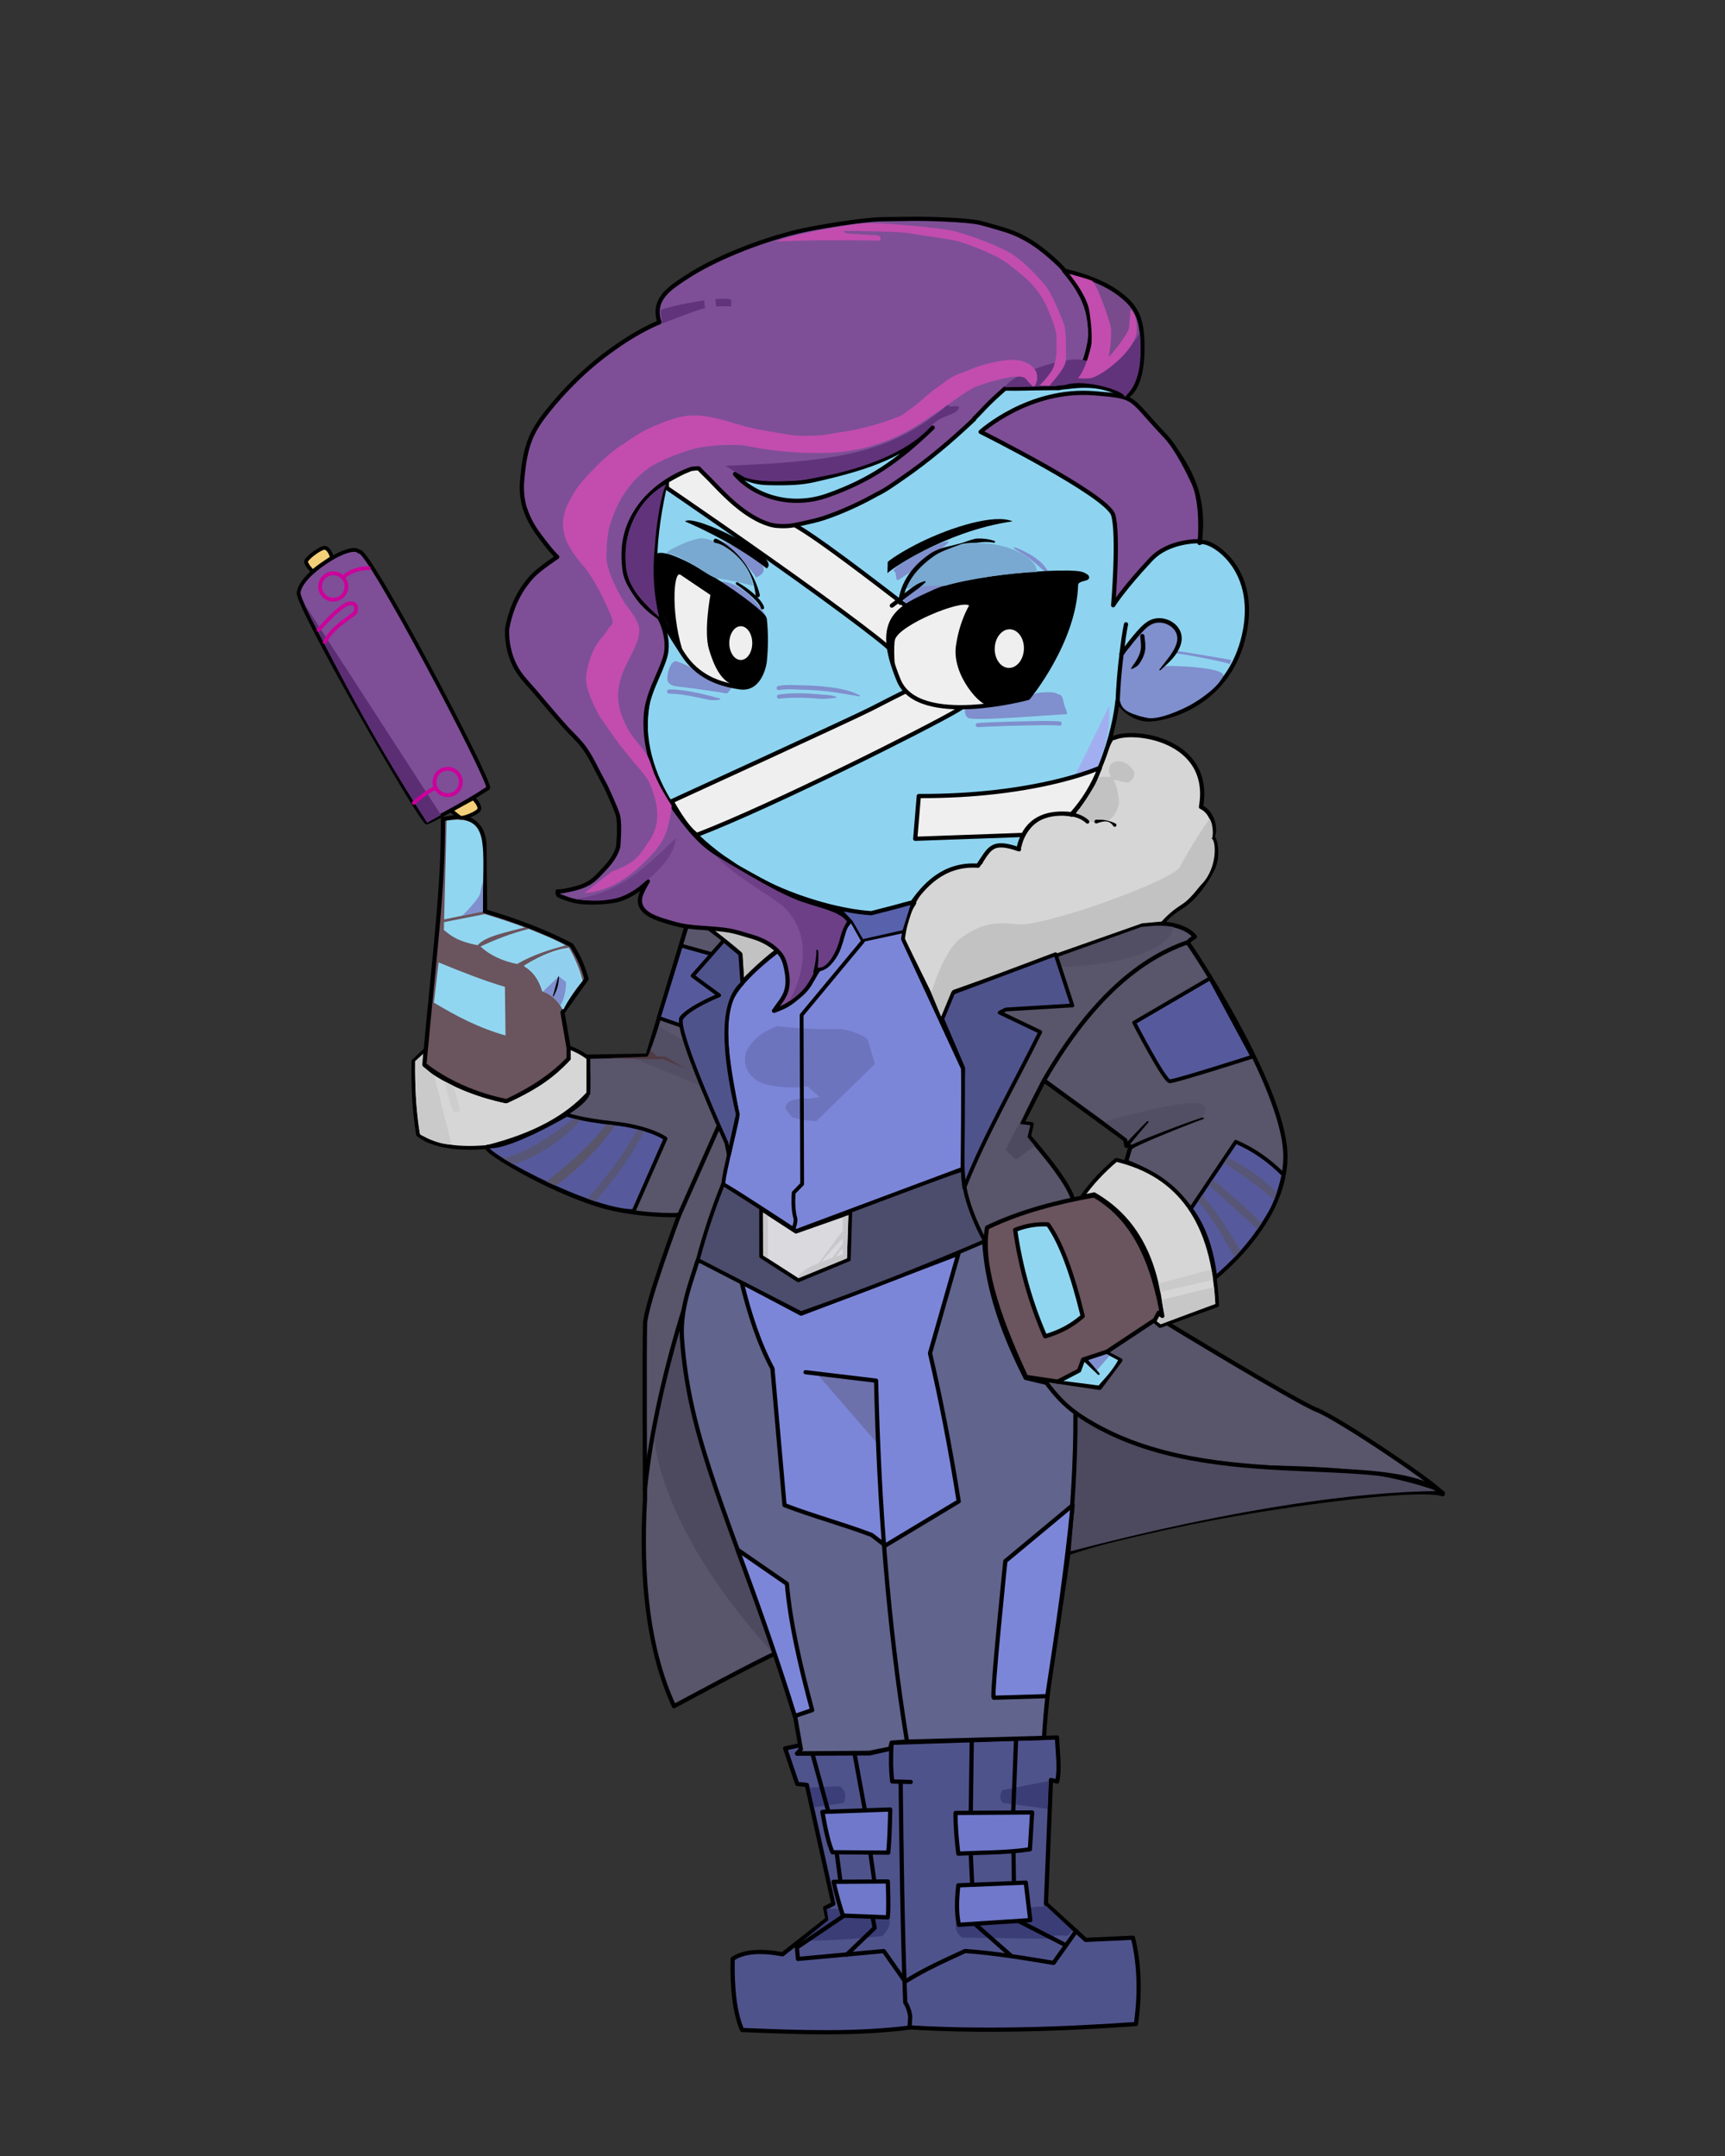 <?xml version="1.0" encoding="UTF-8" standalone="no"?>
<!DOCTYPE svg PUBLIC "-//W3C//DTD SVG 1.1//EN" "http://www.w3.org/Graphics/SVG/1.1/DTD/svg11.dtd">
<svg width="100%" height="100%" viewBox="0 0 1024 1280" version="1.1" xmlns="http://www.w3.org/2000/svg" xmlns:xlink="http://www.w3.org/1999/xlink" xml:space="preserve" xmlns:serif="http://www.serif.com/" style="fill-rule:evenodd;clip-rule:evenodd;stroke-linecap:round;stroke-linejoin:round;stroke-miterlimit:1.5;">
    <rect x="0" y="0" width="1024" height="1280" fill="#333333" stroke="none"/>
    <g transform="matrix(1,0,0,1,-0.176,-0.227)">
        <g>
            <g>
                <g>
                    <g transform="matrix(1,0,0,1,0.176,0.227)">
                        <path d="M408.087,548.093L384.427,626.705L348.59,627.358C348.59,627.358 349.984,647.571 348.501,650.265C341.773,662.491 291.011,683.982 288.777,680.837C291.078,685.383 322.823,704.757 353.963,714.948C374.857,721.786 402.931,721.87 403.253,721.079C403.253,721.079 383.342,774.323 382.923,785.907C382.43,799.502 382.889,889.734 382.889,889.734C380.192,937.882 384.884,979.837 400.111,1012.96C400.111,1012.96 454.175,983.782 461.093,981.361C474.133,976.799 575.122,942.953 632.544,922.604C692.771,901.262 839.204,880.751 856.363,887.129C857.478,884.392 795.214,842.358 781.746,837.086C769.78,832.402 693.835,786.203 693.835,786.203C693.835,786.203 640.528,722.263 636.397,710.488C632.267,698.713 610.781,674.625 610.781,674.625L612.379,667.411L606.782,666.83L619.729,641.418L667.98,676.612L668.606,680.22L671.197,680.412L668.459,689.687C700.641,702.039 718.035,725.396 720.943,758.497C720.943,758.497 767.889,722.855 762.616,679.922C757.437,637.757 706.706,561.319 705.442,560.22C704.179,559.121 709.311,556.18 709.311,556.18C709.311,556.18 705.101,549.468 690.196,548.362C675.29,547.257 408.087,548.093 408.087,548.093Z" style="fill:rgb(89,85,106);stroke:black;stroke-width:2.5px;"/>
                    </g>
                    <g transform="matrix(1,0,0,1,0.176,0.227)">
                        <path d="M638.593,838.971L634.138,921.77C741.442,893.782 813.013,885.932 856.807,885.788C771.391,854.844 719.176,890.81 638.593,838.971Z" style="fill:rgb(77,73,94);"/>
                        <path d="M638.326,838.956L633.727,921.748C633.72,921.879 633.776,922.006 633.878,922.089C633.98,922.173 634.115,922.202 634.242,922.169C686.686,908.564 730.593,899.77 766.887,894.298C783.374,891.812 798.29,890.012 811.723,888.764C829.199,887.14 844.163,886.447 856.809,886.403C857.108,886.402 857.362,886.187 857.413,885.893C857.465,885.599 857.297,885.311 857.017,885.209C828.149,874.789 803.072,871.973 779.412,870.853C752.522,869.581 727.472,870.498 700.755,864.82C681.401,860.706 661.17,853.135 638.727,838.762L638.326,838.956ZM638.837,839.423L634.579,921.229C686.79,907.554 730.524,898.654 766.709,893.126C783.217,890.604 798.155,888.783 811.608,887.527C827.542,886.038 841.395,885.343 853.312,885.199C825.968,875.71 802.013,873.04 779.361,871.903C752.429,870.551 727.333,871.368 700.593,865.578C681.297,861.4 661.146,853.78 638.837,839.423Z"/>
                    </g>
                    <g transform="matrix(1,0,0,1,0.176,0.227)">
                        <path d="M620.012,640.968C645.562,596.821 673.963,570.04 705.019,559.435" style="fill:none;stroke:black;stroke-width:2.5px;"/>
                    </g>
                    <g transform="matrix(1,0,0,1,0.176,0.227)">
                        <path d="M655.687,666.007C654.678,665.931 698.757,653.682 710.082,654.884C720.716,656.013 712.669,663.794 712.669,663.794L686.837,673.287L671.682,679.603L669.798,679.036L669.14,676.274L655.687,666.007Z" style="fill:rgb(82,78,99);"/>
                    </g>
                    <g transform="matrix(1,0,0,1,0.176,0.227)">
                        <path d="M627.107,568.145L629.25,573.846C630.701,574.61 691.344,572.42 696.728,550.521C696.889,549.869 683.854,549.088 678.12,550.244C670.384,551.803 627.107,568.145 627.107,568.145Z" style="fill:rgb(82,78,99);stroke:black;stroke-opacity:0;stroke-width:2.25px;"/>
                    </g>
                    <g>
                        <g transform="matrix(1,0,0,1,0.176,0.227)">
                            <path d="M670.255,680.208C670.642,679.566 671.922,677.958 673.487,676.061C676.796,672.049 681.332,666.803 681.658,666.427C681.851,666.218 681.838,665.891 681.629,665.698C681.42,665.504 681.093,665.517 680.9,665.726C680.549,666.08 675.656,671.023 672.074,674.813C670.282,676.71 668.823,678.331 668.368,678.983C668.03,679.504 668.178,680.201 668.699,680.539C669.22,680.877 669.917,680.729 670.255,680.208Z"/>
                        </g>
                        <g transform="matrix(1,0,0,1,0.176,0.227)">
                            <path d="M714.05,664.481C713.992,664.496 713.9,664.521 713.816,664.547C713.164,664.749 711.803,665.243 709.953,665.943C699.793,669.785 674.899,679.819 672.237,682.056C671.756,682.449 671.047,682.378 670.654,681.898C670.261,681.417 670.332,680.708 670.812,680.315C672.972,678.595 688.971,672.351 700.891,667.973C706.099,666.06 710.517,664.498 712.622,663.821C713.243,663.622 713.671,663.497 713.872,663.457C714.684,663.295 714.663,664.06 714.528,664.256C714.418,664.418 714.232,664.498 714.05,664.481ZM713.6,663.84L713.6,663.842L713.6,663.84ZM713.613,663.796L713.61,663.805L713.613,663.796Z"/>
                        </g>
                    </g>
                    <g transform="matrix(1,0,0,1,0.176,0.227)">
                        <path d="M638.651,838.921C711.72,889.809 820.664,859.474 856.567,886.525" style="fill:none;stroke:black;stroke-width:2.5px;"/>
                    </g>
                    <g transform="matrix(1,0,0,1,0.176,0.227)">
                        <path d="M611.557,654.782L596.824,682.624L603.143,688.448L614.33,680.414L609.97,675.079L611.604,668.078L605.503,667.289L611.557,654.782Z" style="fill:rgb(77,73,94);"/>
                    </g>
                    <g transform="matrix(1,0,0,1,0.176,0.227)">
                        <path d="M388.631,855.96C388.631,855.96 392.341,909.186 459.273,981.862C452.732,954.863 397.928,835.532 405.37,776.376C397.486,804.933 391.128,832.146 388.631,855.96Z" style="fill:rgb(77,73,94);"/>
                    </g>
                    <g transform="matrix(1,0,0,1,0.176,0.227)">
                        <path d="M382.861,884.383C386.271,849.64 395.746,809.865 406.534,775.525" style="fill:none;stroke:black;stroke-width:2.5px;"/>
                    </g>
                </g>
                <g transform="matrix(1,0,0,1,0.176,0.227)">
                    <g>
                        <path d="M377.017,628.737L415.281,644.266C411.707,635.643 408.378,626.815 405.507,617.606L391.171,609.372L384.646,627.572L377.017,628.737Z" style="fill:rgb(82,78,99);"/>
                        <path d="M361.117,628.261L390.123,628.941L393.49,628.699L406.317,634.222L394.967,627.343L389.746,627.032L386.435,623.85L384.277,627.316L361.117,628.261Z" style="fill:rgb(80,59,67);"/>
                        <g transform="matrix(0.984,0,0,0.992,6.369,6.025)">
                            <path d="M402.752,722.299L427.03,668.044" style="fill:none;stroke:black;stroke-width:2.53px;"/>
                        </g>
                    </g>
                </g>
                <g transform="matrix(1,0,0,1,0.176,0.227)">
                    <path d="M349.268,628.156C346.098,625.628 342.167,623.508 337.543,621.76L337.284,628.674C328.026,639.482 315.141,647.471 300.177,653.844C282.752,650.007 266.425,643.793 252.154,633.128L252.169,623.625L245.419,629.987C245.217,644.29 245.71,658.717 248.134,673.493C255.167,679.567 269.486,682.701 288.937,681.005C317.628,673.833 336.723,662.801 349.252,649.13L349.268,628.156Z" style="fill:rgb(214,214,214);stroke:black;stroke-width:2.25px;"/>
                    <path d="M268.053,679.43L257.828,638.694L250.609,632.644L251.386,625.436L246.403,630.002C246.258,643.929 246.933,658.86 249.478,673.69C255.793,676.637 261.312,679.509 268.053,679.43Z" style="fill:rgb(202,202,202);"/>
                    <path d="M263.95,642.025C265.122,648.029 266.758,653.885 268.997,659.551C270.591,660.587 271.98,660.486 273.143,659.136L269.242,644.734L263.95,642.025Z" style="fill:rgb(205,205,205);"/>
                </g>
                <g transform="matrix(1,0,0,1,0.176,0.227)">
                    <path d="M642.295,710.524C647.903,702.564 654.674,695.258 662.608,688.606C699.918,697.438 720.529,725.423 722.526,774.904L688.636,787.243L684.119,783.354L687.232,780.096L689.772,781.927C686.611,747.729 674.328,723.286 649.528,709.028L642.295,710.524Z" style="fill:rgb(214,214,214);stroke:black;stroke-width:2.25px;"/>
                    <path d="M689.615,771.718L720.701,764.126L721.485,774.111L689.023,786.248L686.624,784.453L688.122,781.445C690.163,782.732 691.51,782.672 691.093,780.188L689.615,771.718Z" style="fill:rgb(199,199,199);stroke:black;stroke-opacity:0;stroke-width:2.25px;"/>
                    <path d="M687.732,762.093L688.746,767.076L720.084,759.738L719.154,753.624L687.732,762.093Z" style="fill:rgb(200,200,200);fill-opacity:0.83;stroke:black;stroke-opacity:0;stroke-width:2.25px;"/>
                </g>
                <g>
                    <g>
                        <g transform="matrix(1,0,0,1,0.176,0.227)">
                            <path d="M733.589,677.87C744.365,682.53 753.555,689.049 761.864,697.406C761.864,697.406 759.662,710.118 753.74,720.336C742.442,739.833 730.355,750.812 721.502,758.54C719.537,743.097 715.33,728.938 706.869,717.662L733.589,677.87Z" style="fill:rgb(86,90,156);stroke:black;stroke-width:2.25px;"/>
                        </g>
                        <g transform="matrix(1,0,0,1,0.176,0.227)">
                            <path d="M732.802,746.449L736.249,742.669C729.053,730.014 722.772,719.558 713.599,709.529L711.227,713.269C719.127,722.276 725.318,732.822 732.802,746.449Z" style="fill:rgb(88,86,118);"/>
                        </g>
                        <g transform="matrix(1,0,0,1,0.176,0.227)">
                            <path d="M746.398,729.811L748.967,725.996C739.315,716.802 730.016,708.316 719.934,700.207L717.58,703.736C727.049,712.111 736.245,720.458 746.398,729.811Z" style="fill:rgb(88,86,118);"/>
                        </g>
                        <g transform="matrix(1,0,0,1,0.176,0.227)">
                            <path d="M756.333,712.252L758.027,707.732C748.444,699.124 739.342,692.296 728.684,687.155L726.365,690.608C737.186,696.935 746.556,704.177 756.333,712.252Z" style="fill:rgb(88,86,118);stroke:black;stroke-opacity:0;stroke-width:2.25px;"/>
                        </g>
                    </g>
                    <g transform="matrix(1,0,0,1,0.176,0.227)">
                        <path d="M718.401,580.744L673.266,607.126C673.266,607.126 691.19,641.885 694.419,641.947C697.648,642.009 743.53,627.32 743.53,627.32L718.401,580.744Z" style="fill:rgb(86,90,156);stroke:black;stroke-width:2.25px;"/>
                    </g>
                    <g>
                        <g transform="matrix(1,0,0,1,0.176,0.227)">
                            <path d="M376.123,719.056L395.07,675.96C395.07,675.96 385.94,669.3 364.605,666.947C343.27,664.593 336.474,661.717 336.474,661.717C336.474,661.717 303.336,681.191 290.455,680.643C278.117,680.118 348.288,719.073 376.123,719.056Z" style="fill:rgb(86,90,156);stroke:black;stroke-width:2.25px;"/>
                        </g>
                        <g transform="matrix(1,0,0,1,0.176,0.227)">
                            <path d="M348.801,711.69L353.397,713.302C367.39,697.036 375.822,684.702 382.357,671.688L378.361,670.666C369.391,686.285 360.125,698.577 348.801,711.69Z" style="fill:rgb(88,86,118);stroke:black;stroke-opacity:0;stroke-width:2.25px;"/>
                        </g>
                        <g transform="matrix(1,0,0,1,0.176,0.227)">
                            <path d="M298.554,687.627L304.439,691.129C321.065,687.158 341.893,670.39 344.048,664.974C339.418,663.837 340.308,664.074 340.308,664.074C340.308,664.074 315.941,684.478 298.554,687.627Z" style="fill:rgb(88,86,118);stroke:black;stroke-opacity:0;stroke-width:2.25px;"/>
                        </g>
                        <g transform="matrix(1,0,0,1,0.176,0.227)">
                            <path d="M324.356,701.576L329.822,703.942C343.49,694.003 354.309,683.205 365.249,668.208L359.816,667.476C352.312,677.93 341.307,688.067 324.356,701.576Z" style="fill:rgb(89,85,106);stroke:black;stroke-opacity:0;stroke-width:2.25px;"/>
                        </g>
                    </g>
                    <g transform="matrix(1,0,0,1,0.176,0.227)">
                        <path d="M404.237,561.373L391.019,604.303L404.499,608.983L404.238,604.667C406.323,600.607 422.19,592.656 427.295,590.927L411.33,579.258L422.813,566.544L404.237,561.373Z" style="fill:rgb(86,90,156);stroke:black;stroke-width:2.25px;"/>
                    </g>
                </g>
                <g>
                    <g transform="matrix(1,0,0,1,0.176,0.227)">
                        <path d="M417.822,549.382C417.976,548.565 439.536,565.818 439.656,566.54C439.74,567.05 440.659,583.371 440.659,583.371C439.898,582.807 459.625,564.366 462.617,563.865C450.988,550.809 417.822,549.382 417.822,549.382Z" style="fill:rgb(194,194,194);stroke:black;stroke-width:2.25px;"/>
                    </g>
                    <g transform="matrix(1,0,0,1,0.176,0.227)">
                        <path d="M637.566,482.556C638.995,481.89 611.195,476.561 605.14,502.26C593.278,497.909 586.026,501.965 582.085,512.06C566.171,511.349 551.525,518.953 543.196,534.214C534.866,549.475 535.646,557.194 535.646,557.194L559.264,605.252L565.776,589.012L677.295,549.071L690.181,547.903C690.181,547.903 692.922,543.525 701.288,538.374C709.654,533.224 716.652,522.424 719.873,515.921C723.951,507.689 720.981,496.206 719.585,497.156C722.123,493.412 720.273,482.345 712.94,479.069C719.917,438.825 672.739,432.733 661.318,438.13C661.318,438.13 659.95,433.563 651.704,458.441C647.079,472.393 637.566,482.556 637.566,482.556Z" style="fill:rgb(214,214,214);stroke:black;stroke-width:2.5px;"/>
                    </g>
                    <g transform="matrix(1,0,0,1,0.176,0.227)">
                        <path d="M552.784,589.435C552.784,589.435 560.242,564.107 570.398,556.928C580.36,549.884 587.97,546.841 603.854,548.738C619.27,550.579 696.474,522.743 700.514,514.563C704.944,505.593 717.795,485.522 718.228,486.275C720.684,490.543 720.156,498.956 718.949,497.82C721.803,497.489 723.332,514.406 713.605,524.68C709.865,528.63 706.619,533.697 702.008,536.666C697.467,539.59 693.334,542.835 689.561,547.111L678.035,548.163L565.601,587.732L559.706,606.102L552.784,589.435Z" style="fill:rgb(194,194,194);"/>
                        <path d="M566.316,588.427L560.553,606.374C560.439,606.73 560.115,606.976 559.743,606.992C559.37,607.007 559.026,606.789 558.883,606.444L551.965,589.776L552.168,589.776C552.11,589.588 552.101,589.38 552.144,589.185L552.144,589.247C552.144,589.247 555.441,577.998 560.646,568.321C563.318,563.354 566.502,558.809 569.983,556.34C575.461,552.456 580.245,549.774 586.041,548.427C590.936,547.289 596.558,547.103 603.945,547.975C611.303,548.844 632.808,542.844 653.625,535.526C668.477,530.305 682.975,524.396 691.759,519.753C694.324,518.397 696.395,517.154 697.832,516.069C698.794,515.342 699.46,514.72 699.728,514.175C702.646,508.257 709.204,497.529 713.49,491.076C715.087,488.672 716.377,486.855 717.053,486.076C717.437,485.633 717.769,485.443 717.918,485.399C718.449,485.243 718.789,485.454 719.004,485.828C720.409,488.269 720.912,491.988 720.856,494.699C720.83,495.942 720.684,496.979 720.475,497.609L720.458,497.658C720.754,498.014 721.033,498.522 721.26,499.173C721.966,501.198 722.279,504.807 721.713,508.948C720.985,514.277 718.813,520.492 714.262,525.301C711.65,528.061 709.277,531.364 706.516,534.12C705.272,535.362 703.95,536.494 702.499,537.429C700.229,538.89 698.063,540.433 695.993,542.148C693.986,543.812 692.07,545.638 690.241,547.711C690.088,547.885 689.874,547.994 689.644,548.015L678.23,549.056L566.316,588.427ZM717.967,487.787C717.662,488.182 717.286,488.701 716.851,489.318C712.944,494.867 704.672,508.131 701.299,514.951C701.033,515.487 700.513,516.109 699.736,516.78C698.259,518.055 695.79,519.593 692.569,521.288C683.723,525.945 669.128,531.871 654.174,537.093C633.057,544.467 611.219,550.4 603.762,549.501C596.592,548.635 591.132,548.785 586.376,549.876C580.759,551.166 576.129,553.768 570.813,557.515C567.474,559.869 564.446,564.237 561.875,568.985C556.709,578.525 553.424,589.624 553.424,589.624L553.635,589.624C553.692,589.477 553.681,589.321 553.603,589.18L553.603,589.095L559.598,603.523L564.751,587.459C564.836,587.193 565.041,586.982 565.305,586.889L677.734,547.308C677.805,547.283 677.878,547.267 677.953,547.26L689.122,546.241C690.942,544.205 692.845,542.401 694.835,540.751C696.96,538.989 699.186,537.404 701.517,535.903C702.861,535.038 704.083,533.986 705.236,532.837C707.986,530.094 710.348,526.805 712.949,524.058C716.44,520.373 718.426,515.8 719.412,511.525C720.468,506.943 720.38,502.703 719.719,500.268C719.563,499.694 719.381,499.232 719.164,498.917C719.147,498.893 719.126,498.866 719.104,498.841C718.854,498.83 718.595,498.72 718.333,498.474C718.079,498.235 717.987,497.87 718.096,497.538C718.202,497.22 718.475,496.988 718.804,496.935L718.813,496.903C719.278,495.188 719.214,490.849 717.967,487.787Z" style="fill-opacity:0;"/>
                    </g>
                    <g transform="matrix(1,0,0,1,0.472,1.746)">
                        <path d="M638.011,480.93C638.011,480.93 647.032,486.401 648.696,486.553C650.401,486.71 655.073,485.485 656.36,485.972C657.931,486.566 664.655,480.135 663.888,472.984C663.587,470.175 662.566,464.597 661.131,462.442C659.407,459.852 667.79,463.876 669.795,462.883C671.8,461.889 674.281,458.795 672.439,455.904C670.212,452.408 666.294,449.729 661.971,450.681C657.712,451.619 657.386,455.933 658.54,458.15C659.693,460.368 659.044,459.602 655.862,459.687C652.681,459.772 651.294,459.913 651.973,459.828C652.992,459.701 639.676,480.86 638.011,480.93Z" style="fill:rgb(194,194,194);"/>
                    </g>
                    <g transform="matrix(1,0,0,1,0.233,1.434)">
                        <path d="M650.762,487.691C651.452,487.564 652.918,486.812 654.887,486.542C655.4,486.472 655.94,486.437 656.507,486.477C656.858,486.502 657.22,486.545 657.577,486.646C657.997,486.764 658.409,486.951 658.814,487.185C659.069,487.332 659.305,487.507 659.543,487.706C660.081,488.157 660.502,488.718 660.962,489.387C661.379,489.776 662.032,489.753 662.421,489.337C662.81,488.92 662.788,488.267 662.371,487.878C661.643,487.45 660.983,487.144 660.289,486.887C659.802,486.706 659.347,486.551 658.884,486.42C658.485,486.307 658.097,486.211 657.717,486.115C657.317,486.016 656.932,485.914 656.551,485.832C655.701,485.648 654.9,485.554 654.146,485.504C652.549,485.397 651.284,485.516 650.694,485.442C650.073,485.461 649.585,485.98 649.604,486.601C649.622,487.221 650.142,487.71 650.762,487.691Z"/>
                    </g>
                    <g transform="matrix(1,0,0,1,-0.467,0.993)">
                        <path d="M636.521,482.856C639.25,482.994 643.418,484.451 646.197,487.097" style="fill:none;stroke:black;stroke-width:2.25px;"/>
                    </g>
                </g>
            </g>
            <g transform="matrix(1,0,0,1,0.176,0.227)">
                <path d="M475.308,1036.06L466.095,1037.99L473.248,1059.11L478.996,1059.72L494.694,1130.28L489.861,1132.71L491.216,1139.26L464.542,1160.24C452.07,1157.91 441.814,1158.35 434.917,1162.96C434.583,1180.89 436.222,1195.38 440.54,1205.19C474.172,1206.59 507.788,1207.89 540.622,1203.68C580.017,1206.09 625.083,1205.12 674.324,1201.66C676.924,1183.02 676.352,1165.92 672.533,1150.41L644.493,1151.72L620.899,1130.22L623.861,1056.77L627.566,1057.7C629.339,1049.49 627.725,1040.12 627.477,1031.54L529.504,1034.69L528.531,1038.16L516.416,1040.96L473.111,1041.11L475.797,1038.52L475.308,1036.06Z" style="fill:rgb(79,83,140);stroke:black;stroke-width:2.5px;"/>
                <path d="M622.408,1057.39L595.21,1062.79C593.44,1065.07 593.33,1067.57 595.041,1070.3L621.75,1073.89L622.408,1057.39Z" style="fill:rgb(58,61,118);stroke:black;stroke-opacity:0;stroke-width:0.95px;"/>
                <path d="M621.139,1131.62L571.602,1135.44C566.593,1140.73 565.515,1145.75 570.976,1150.33L623.629,1151.07L626.504,1148.99L633.764,1149.3L636.551,1146.13L621.139,1131.62Z" style="fill:rgb(58,61,118);stroke:black;stroke-opacity:0;stroke-width:0.95px;"/>
                <path d="M480.546,1061.24L498.558,1060.47C501.79,1062.91 502.691,1066.17 500.845,1070.39L483.205,1072.93L480.546,1061.24Z" style="fill:rgb(59,62,120);"/>
                <path d="M476.762,1152.18C493.354,1152.19 508.792,1151.02 523.813,1149.44C530.352,1142.63 529.265,1137.3 522.601,1133.05L490.701,1133.25L491.747,1139.88C491.747,1139.88 475.933,1152.82 476.762,1152.18Z" style="fill:rgb(58,61,118);"/>
                <g>
                    <path d="M482.389,1041.61L491.72,1075.51" style="fill:none;stroke:black;stroke-width:2.5px;"/>
                    <path d="M496.66,1099.91L498.816,1116.12" style="fill:none;stroke:black;stroke-width:2.5px;"/>
                    <path d="M516.612,1099.78L519.042,1116.96" style="fill:none;stroke:black;stroke-width:2.5px;"/>
                    <path d="M507.31,1041.33L513.555,1075.4" style="fill:none;stroke:black;stroke-width:2.5px;"/>
                    <path d="M500.48,1137.68L473.03,1156.22L473.689,1163L524.627,1158.33L537.339,1176.49" style="fill:none;stroke:black;stroke-width:2.5px;"/>
                    <path d="M502.559,1160.53L519.207,1144.55L518.072,1138.34" style="fill:none;stroke:black;stroke-width:2.5px;"/>
                    <path d="M576.85,1033.48L576.266,1076.14" style="fill:none;stroke:black;stroke-width:2.5px;"/>
                    <path d="M576.249,1100.44L577.102,1118.49" style="fill:none;stroke:black;stroke-width:2.5px;"/>
                    <path d="M601.874,1117.97L601.627,1099.2" style="fill:none;stroke:black;stroke-width:2.5px;"/>
                    <path d="M601.452,1076.02L603.178,1032.35" style="fill:none;stroke:black;stroke-width:2.5px;"/>
                    <path d="M537.578,1176.32C549.462,1168.8 561.314,1163.72 572.961,1158.28C590.248,1159.55 607.683,1162.39 625.425,1165.37L638.866,1146.41" style="fill:none;stroke:black;stroke-width:2.5px;"/>
                    <path d="M604.601,1140.45L632.628,1154.85" style="fill:none;stroke:black;stroke-width:2.5px;"/>
                    <path d="M578.933,1142.41L600.318,1161.23" style="fill:none;stroke:black;stroke-width:2.5px;"/>
                    <path d="M529.241,1035.54C528.782,1043.01 528.79,1050.4 529.638,1057.65L540.62,1057.94" style="fill:none;stroke:black;stroke-width:2.5px;"/>
                    <path d="M534.667,1058.37C535.15,1100.96 535.668,1143.62 537.372,1188.81C538.788,1191.05 539.876,1193.72 540.316,1197.22L539.97,1203.18" style="fill:none;stroke:black;stroke-width:2.5px;"/>
                </g>
                <path d="M488.193,1075.72C490.03,1086.16 491.897,1094.62 494.183,1099.67L527.29,1099.9C527.939,1093.68 528.291,1083.73 528.455,1074.29L488.193,1075.72Z" style="fill:rgb(111,120,202);stroke:black;stroke-width:2.5px;"/>
                <path d="M494.841,1117.22C496.348,1123.91 498.146,1130.6 500.397,1137.27L526.995,1138.31C527.538,1133.84 527.315,1125.83 527.034,1117.01L494.841,1117.22Z" style="fill:rgb(111,120,202);stroke:black;stroke-width:2.5px;"/>
                <path d="M568.868,1119.32C568.038,1126.99 567.576,1134.81 569.175,1142.74L611.611,1139.96L608.937,1117.7L568.868,1119.32Z" style="fill:rgb(111,120,202);stroke:black;stroke-width:2.5px;"/>
                <path d="M567.237,1076.33C567.116,1083.66 567.9,1092.03 568.856,1100.5C583.118,1099.78 597.667,1100 611.383,1097.91L612.701,1076.04L567.237,1076.33Z" style="fill:rgb(111,120,202);stroke:black;stroke-width:2.5px;"/>
            </g>
            <g>
                <g transform="matrix(1,0,0,1,0.176,0.227)">
                    <path d="M413.94,748.809C410.404,760.917 403.515,777.016 404.864,795.021C408.899,848.872 426.297,886.553 459.821,980.598L472.058,1019.39L475.419,1038.5L473.339,1040.96L515.991,1040.65L528.424,1038.15L529.276,1034.6L536.797,1034.04L619.745,1031.77C621.71,995.246 629.403,958.684 634.13,922.684C636.501,895.746 638.592,868.593 638.403,838.638C632.142,834.202 626.461,828.14 621.175,820.966L608.883,818.063C596.299,793.179 586.138,766.849 584.253,737.014L413.94,748.809Z" style="fill:rgb(97,100,140);stroke:black;stroke-width:2.5px;"/>
                </g>
                <g transform="matrix(1,0,0,1,0.176,0.227)">
                    <path d="M437.824,920.034L467.113,940.275C469.067,962.847 474.845,988.468 482.122,1015.29L471.821,1018.76C461.814,986.421 450.242,953.409 437.824,920.034Z" style="fill:rgb(124,134,216);stroke:black;stroke-width:2.5px;"/>
                </g>
                <g transform="matrix(1,0,0,1,0.176,0.227)">
                    <path d="M589.867,1007.92L621.682,1006.99C627.675,967.931 633.298,929.356 636.747,893.617L596.801,926.843C596.801,926.843 588.491,1007.13 589.867,1007.92Z" style="fill:rgb(124,134,216);stroke:black;stroke-width:2.5px;"/>
                </g>
                <g transform="matrix(1,0,0,1,0.176,0.227)">
                    <path d="M440.201,761.124C444.828,779.998 450.516,797.523 458.547,812.554L465.707,893.593C482.645,900.135 500.767,904.94 517.419,911.286L525.576,917.559L569.112,891.351C564.09,859.516 558.348,830.308 552.07,803.392L568.952,744.284L475.543,779.902L440.201,761.124Z" style="fill:rgb(124,134,216);stroke:black;stroke-width:2.5px;"/>
                </g>
                <g transform="matrix(1,0,0,1,0.176,0.227)">
                    <path d="M484.833,815.466L521.286,857.491L519.733,819.471C519.733,819.471 484.387,815.864 484.833,815.466Z" style="fill:rgb(108,112,171);"/>
                </g>
                <g transform="matrix(1,0,0,1,0.176,0.227)">
                    <path d="M538.279,1033.11C527.072,963.925 521.741,892.502 520.075,819.686L478.199,814.671" style="fill:none;stroke:black;stroke-width:2.5px;"/>
                </g>
            </g>
            <g transform="matrix(1,0,0,1,0.176,0.227)">
                <path d="M649.448,709.718C625.673,713.963 604.667,719.807 585.961,728.777C582.072,750.125 592.231,781.431 609.084,817.483L652.797,823.974L665.073,807.591L656.33,803.007L685.59,783.615L687.839,779.323L689.984,781.244C683.816,746.507 671.975,722.718 649.448,709.718Z" style="fill:rgb(106,84,94);"/>
                <path d="M658.783,802.881L665.653,806.484C665.978,806.654 666.211,806.958 666.292,807.315C666.373,807.672 666.293,808.047 666.073,808.34L653.797,824.723C653.522,825.091 653.067,825.278 652.613,825.21L608.901,818.72L607.952,818.013C599.093,799.061 592.08,781.414 587.965,765.827C584.181,751.49 582.851,738.874 584.732,728.553C584.803,728.159 585.06,727.824 585.421,727.65C595.202,722.96 605.607,719.118 616.704,715.91C626.939,712.953 637.763,710.535 649.229,708.488L650.073,708.635C660.207,714.484 668.22,722.474 674.545,732.626C682.466,745.337 687.74,761.458 691.214,781.025C691.308,781.55 691.058,782.077 690.592,782.336C690.126,782.595 689.547,782.531 689.15,782.175L688.201,781.325L686.697,784.195C686.599,784.382 686.456,784.541 686.28,784.657L658.783,802.881ZM649.217,711.03C638.009,713.043 627.419,715.416 617.398,718.312C606.658,721.416 596.573,725.12 587.082,729.628C585.422,739.532 586.784,751.558 590.382,765.188C594.42,780.485 601.278,797.776 609.934,816.346L652.243,822.628L663.192,808.016L655.75,804.114C655.358,803.909 655.105,803.512 655.082,803.071C655.059,802.63 655.271,802.209 655.64,801.965L684.632,782.751L686.731,778.743C686.91,778.402 687.237,778.162 687.616,778.093C687.79,778.062 687.966,778.068 688.133,778.109C684.729,760.406 679.741,745.691 672.424,733.948C666.404,724.287 658.807,716.651 649.217,711.03Z"/>
                <path d="M628.573,819.568L652.064,822.51C656.979,817.264 660.783,812.953 663.715,807.552L655.118,802.977L642.373,808.485L640.431,813.192L628.573,819.568Z" style="fill:rgb(145,214,240);"/>
                <path d="M644.072,807.667L650.825,813.889L658.634,804.922L655.099,802.849L644.072,807.667Z" style="fill:rgb(128,144,206);"/>
                <path d="M642.914,807.735L651.749,816.091C651.974,816.328 652.35,816.338 652.587,816.113C652.824,815.888 652.834,815.512 652.609,815.275L644.727,806.014C644.253,805.514 643.461,805.493 642.96,805.968C642.46,806.443 642.439,807.235 642.914,807.735Z"/>
                <path d="M602.612,730.164C605.949,753.138 612.002,774.117 620.413,793.367C629.017,790.826 635.883,787.285 642.724,781.394C636.772,756.863 630.017,737.858 622.101,726.914C616.031,726.608 609.624,727.4 602.612,730.164Z" style="fill:rgb(145,214,240);"/>
                <path d="M602.154,729.001C601.614,729.214 601.292,729.77 601.375,730.344C603.009,741.596 605.292,752.372 608.182,762.703C611.222,773.572 614.933,783.948 619.267,793.867C619.519,794.445 620.162,794.744 620.767,794.565C625.159,793.268 629.106,791.714 632.829,789.734C636.55,787.754 640.048,785.348 643.539,782.342C643.895,782.035 644.049,781.556 643.939,781.1C640.806,768.19 637.451,756.805 633.825,747.309C630.498,738.597 626.935,731.465 623.114,726.182C622.892,725.874 622.543,725.685 622.165,725.666C618.877,725.5 615.493,725.648 611.972,726.241C608.819,726.772 605.556,727.66 602.154,729.001ZM621.438,728.136C618.513,728.025 615.507,728.181 612.388,728.706C609.682,729.162 606.891,729.896 603.995,730.973C605.602,741.759 607.813,752.102 610.59,762.03C613.494,772.413 617.017,782.342 621.116,791.847C624.918,790.667 628.377,789.27 631.654,787.527C635.011,785.741 638.177,783.591 641.327,780.942C638.275,768.456 635.013,757.428 631.489,748.201C628.355,739.995 625.021,733.222 621.438,728.136Z"/>
                <path d="M627.882,820.275L640.566,813.679L642.936,807.193L656.395,802.731" style="fill:none;stroke:black;stroke-width:2.5px;"/>
            </g>
            <g>
                <g>
                    <g transform="matrix(1,0,0,1,0.176,0.227)">
                        <path d="M251.92,632.09C258.382,561.486 263.208,527.018 262.913,486.24L270.914,485.02C270.914,485.02 287.613,483.529 287.596,503.202C287.579,523.028 288.285,541.025 287.688,540.934C307.071,546.737 324.426,553.402 339.211,561.162C343.312,567.394 346.275,574.091 348.153,581.233L333.93,601.075L337.499,621.989L337.565,628.53C327.9,638.624 315.542,646.819 300.715,653.717C282.645,650.117 265.23,642.517 251.92,632.09Z" style="fill:rgb(106,84,94);stroke:black;stroke-width:2.5px;"/>
                    </g>
                    <g transform="matrix(1,0,0,1,0.176,0.227)">
                        <path d="M260.373,571.383L257.572,595.257C270.7,603.176 284.237,610.306 300.091,614.754L299.725,585.895C287.586,582.312 274.152,577.069 260.373,571.383Z" style="fill:rgb(145,214,240);"/>
                    </g>
                    <g transform="matrix(1,0,0,1,0.176,0.227)">
                        <path d="M265.107,487.222L263.656,545.87L286.694,541.057C286.194,502.229 292.294,483.144 265.107,487.222Z" style="fill:rgb(145,214,240);"/>
                    </g>
                    <g transform="matrix(1,0,0,1,0.176,0.227)">
                        <path d="M285.214,561.946C290.745,567.064 298.027,570.5 306.911,572.326C316.853,566.6 326.638,563.748 335.697,561.275C328.802,557.264 320.653,554.413 313.965,551.471C304.296,553.828 294.296,557.639 285.214,561.946Z" style="fill:rgb(145,214,240);"/>
                    </g>
                    <g transform="matrix(1,0,0,1,0.176,0.227)">
                        <path d="M263.62,547.46L263.482,552.096C268.829,556.675 272.909,559.004 283.533,561.196C287.937,555.809 301.394,553.308 311.508,550.621C303.762,547.758 295.85,545.102 287.73,542.702L263.62,547.46Z" style="fill:rgb(145,214,240);"/>
                    </g>
                    <g transform="matrix(1,0,0,1,0.176,0.227)">
                        <path d="M311.62,573.467C316.661,576.396 320.185,581.335 322.26,588.192C327.371,589.83 331.328,593.416 334.232,598.775C337.484,592.413 341.457,586.534 345.408,582.18C343.373,574.795 340.637,568.573 337.46,563.124C329.908,564.111 321.311,567.52 311.62,573.467Z" style="fill:rgb(144,207,237);stroke:rgb(145,214,240);stroke-width:0.95px;"/>
                    </g>
                    <g transform="matrix(1,0,0,1,0.176,0.227)">
                        <path d="M274.388,543.624C274.388,543.624 284.742,533.708 285.24,529.678C285.739,525.649 286.746,523.723 286.746,523.723L286.721,541.166L274.388,543.624Z" style="fill:rgb(128,143,205);"/>
                    </g>
                    <g transform="matrix(1,0,0,1,0.176,0.227)">
                        <path d="M322.336,588.654L331.705,579.682L335.935,582.976C336.15,588.135 334.875,592.822 332.676,596.984C329.913,593.177 326.656,590.26 322.336,588.654Z" style="fill:rgb(128,143,205);"/>
                    </g>
                    <g transform="matrix(1,0,0,1,0.176,0.227)">
                        <path d="M328.688,591.445C329.243,590.369 329.756,589.305 330.193,588.198C330.484,587.459 330.749,586.709 330.97,585.938C331.079,585.557 331.171,585.17 331.254,584.778C331.336,584.391 331.402,583.999 331.465,583.603C331.538,583.135 331.602,582.665 331.655,582.185C331.733,581.486 331.787,580.78 331.838,580.05C331.86,579.915 331.768,579.788 331.633,579.766C331.498,579.744 331.37,579.836 331.349,579.971C331.109,580.911 330.847,581.805 330.594,582.692C330.42,583.3 330.244,583.895 330.074,584.488C329.988,584.788 329.906,585.087 329.827,585.386C329.747,585.687 329.671,585.987 329.596,586.287C329.37,587.198 329.14,588.095 328.881,588.993C328.665,589.742 328.449,590.486 328.196,591.236C328.138,591.372 328.202,591.529 328.338,591.587C328.473,591.645 328.63,591.581 328.688,591.445Z"/>
                    </g>
                </g>
                <g>
                    <g transform="matrix(1,0,0,1,0.176,0.227)">
                        <path d="M280.728,473.979C281.12,473.773 285.262,478.068 284.469,480.524C283.805,482.584 275.015,486.144 273.311,485.445C272.349,485.05 267.593,481.058 267.593,481.058L280.728,473.979Z" style="fill:rgb(244,207,121);stroke:black;stroke-width:2.25px;"/>
                    </g>
                    <g transform="matrix(1,0,0,1,0.176,0.227)">
                        <path d="M177.267,351.924C178.237,340.498 208.658,321.747 213.156,327.579C217.029,322.496 291.219,463.088 289.809,467.876C273.807,478.408 254.343,488.232 253.34,488.304C250.389,488.515 176.546,360.427 177.267,351.924Z" style="fill:rgb(126,79,150);stroke:black;stroke-width:2.25px;"/>
                    </g>
                    <g transform="matrix(1,0,0,1,0.176,0.227)">
                        <path d="M180.612,358.443L261.782,483.826L253.577,488.468C225.067,444.667 201.685,401.429 180.612,358.443Z" style="fill:rgb(91,46,116);"/>
                    </g>
                    <g>
                        <g transform="matrix(1,0,0,1,66.932,113.858)">
                            <circle cx="198.987" cy="350.612" r="7.839" style="fill:none;stroke:rgb(203,0,155);stroke-width:2.25px;"/>
                        </g>
                        <g transform="matrix(1,0,0,1,0.176,0.227)">
                            <path d="M245.658,476.644C246.837,475.437 254.648,469.157 258.416,467.845" style="fill:none;stroke:rgb(203,0,155);stroke-width:2.25px;"/>
                        </g>
                        <g transform="matrix(1,0,0,1,-0.988,-2.189)">
                            <circle cx="198.987" cy="350.612" r="7.839" style="fill:none;stroke:rgb(203,0,155);stroke-width:2.25px;"/>
                        </g>
                        <g transform="matrix(1,0,0,1,0.176,0.227)">
                            <path d="M189.113,374.001C189.113,374.001 202.796,357.937 208.163,358.184C212.46,358.383 211.181,361.218 211.21,363.076C211.238,364.935 197.666,371.144 192.812,381.2" style="fill:none;stroke:rgb(203,0,155);stroke-width:2.25px;"/>
                        </g>
                        <g transform="matrix(1,0,0,1,0.176,0.227)">
                            <path d="M203.503,342.741C203.503,342.741 210.161,336.94 218.899,337.347" style="fill:none;stroke:rgb(203,0,155);stroke-width:2.25px;"/>
                        </g>
                    </g>
                    <g transform="matrix(1,0,0,1,0.176,0.227)">
                        <path d="M185.71,339.42C185.71,339.42 180.981,334.717 181.779,332.982C182.864,330.622 191.155,324.431 193.253,325.32C196.211,326.572 197.034,331.166 197.034,331.166C197.034,331.166 187.534,337.26 185.71,339.42Z" style="fill:rgb(244,207,121);stroke:black;stroke-width:2.25px;"/>
                    </g>
                </g>
            </g>
            <g>
                <g>
                    <g transform="matrix(1,0,0,1,0.176,0.227)">
                        <path d="M429.286,702.801C423.407,717.334 418.387,732.408 414.225,748.026L475.497,779.616C514.018,766.022 550.231,751.689 584.746,736.813C584.746,736.813 571.256,713.51 571.628,694.383C558.138,698.057 473.238,730.955 473.238,730.955L429.286,702.801Z" style="fill:rgb(76,76,108);stroke:black;stroke-width:2.25px;"/>
                    </g>
                    <g>
                        <g transform="matrix(1,0,0,1,0.176,0.227)">
                            <path d="M451.823,717.811L451.859,745.96L473.866,760.115L503.895,747.715L504.728,719.88L472.491,731.224L451.823,717.811Z" style="fill:rgb(218,217,221);stroke:black;stroke-width:2.25px;"/>
                        </g>
                        <g transform="matrix(1,0,0,1,0.176,0.227)">
                            <path d="M500.308,730.649L500.174,722.728L503.687,721.386L502.762,747.101L474.039,758.78L473.977,757.299C476.857,754.656 479.308,752.628 482.447,751.433C483.64,750.874 484.872,750.334 486.134,749.809C488.079,747.128 499.115,731.942 500.308,730.649ZM500.343,738.187L500.33,735.457C499.12,735.849 489.862,746.265 487.585,749.217C489.717,748.364 491.927,747.55 494.183,746.759L500.343,738.187ZM500.359,741.401C499.16,742.107 497.853,743.861 496.099,746.096C497.513,745.612 498.94,745.137 500.374,744.664L500.359,741.401Z" style="fill:rgb(200,200,203);"/>
                        </g>
                        <g transform="matrix(1,0,0,1,0.176,0.227)">
                            <path d="M455.839,721.792L455.827,747.158L453.017,745.328L452.926,719.935L455.839,721.792Z" style="fill:rgb(200,200,203);"/>
                        </g>
                    </g>
                </g>
                <g>
                    <g transform="matrix(1,0,0,1,0.176,0.227)">
                        <path d="M559.341,605.007L571.785,634.093C570.753,659.411 570.013,682.495 572.437,705.087C584.323,674.826 602.023,644.09 617.521,612.69L593.434,601.169L597.101,599.326L636.582,596.928L626.607,566.526L565.82,589.342L559.341,605.007Z" style="fill:rgb(79,83,140);stroke:black;stroke-width:2.25px;"/>
                    </g>
                    <g>
                        <g transform="matrix(1,0,0,1,0.176,0.227)">
                            <path d="M497.47,540.611C497.47,540.611 439.169,574.193 432.97,596.533C426.771,618.873 438.654,658.261 437.61,664.09C436.305,671.38 427.814,703.929 429.694,703.364C430.587,703.096 472.704,730.817 472.704,730.817L571.373,693.942C571.373,693.942 572.013,635.299 571.524,634.222C571.036,633.144 536.02,557.542 536.02,557.542C536.02,557.542 537.708,543.209 542.305,536.921C546.902,530.632 519.672,541.893 519.672,541.893C519.672,541.893 498.145,538.867 497.47,540.611Z" style="fill:rgb(124,134,216);stroke:black;stroke-width:2.25px;"/>
                        </g>
                        <g transform="matrix(1,0,0,1,0.176,0.227)">
                            <path d="M461.297,609.209C454.788,611.781 449.23,614.997 445.945,619.751C442.573,623.432 441.623,627.808 442.542,632.721C444.31,637.928 447.873,641.341 452.924,643.267C460.863,645.702 472.054,646.24 479.386,644.974L486.524,651.253L481.058,652.182C476.996,652.022 472.976,652.171 469.126,653.579C466.876,655.101 465.879,656.738 466.395,658.514L470.226,663.291C474.978,664.68 479.768,665.49 484.602,665.6L519.382,631.614L514.978,616.893C510.925,613.838 505.548,612.118 499.695,610.877C486.217,611.284 473.521,610.582 461.297,609.209Z" style="fill:rgb(98,104,174);fill-opacity:0.6;"/>
                        </g>
                        <g transform="matrix(1,0,0,1,0.176,0.227)">
                            <path d="M512.211,558.855L475.849,602.639L476.171,702.97L471.164,708.087C471.164,708.087 470.321,716.804 472.037,722.837C472.846,725.681 470.783,730.07 470.783,730.07" style="fill:none;stroke:black;stroke-width:2.25px;"/>
                        </g>
                        <g transform="matrix(1,0,0,1,0.176,0.227)">
                            <path d="M497.475,538.465L505.483,547.198L511.881,558.448L536.53,553.021L542.362,534.343L518.209,541.15L497.475,538.465Z" style="fill:rgb(88,97,172);"/>
                            <path d="M518.141,540.233L542.116,533.47C542.437,533.379 542.781,533.472 543.013,533.711C543.245,533.949 543.328,534.296 543.229,534.614L537.38,553.286C537.285,553.591 537.033,553.822 536.721,553.891C536.721,553.891 534.209,554.436 534.209,554.436L512.053,559.229C511.711,559.304 511.359,559.148 511.186,558.844L504.886,547.629L497.374,539.347L497.361,539.345L497.365,539.337L496.983,538.916L496.821,538.916C496.569,538.71 496.516,538.407 496.687,538.158C496.859,537.91 497.219,537.768 497.589,537.804L497.589,537.586L518.141,540.233ZM540.999,535.67L518.453,542.018C518.336,542.051 518.214,542.06 518.093,542.044L499.453,539.618L506.023,546.704C506.06,546.744 506.092,546.789 506.119,546.837L512.28,557.54L533.83,552.711L535.833,552.264L540.999,535.67Z"/>
                        </g>
                    </g>
                    <g transform="matrix(1,0,0,1,0.176,0.227)">
                        <path d="M432.688,685.664L431.227,678.54C431.227,678.54 400.585,611.132 404.511,604.68C408.386,598.311 426.901,590.904 426.901,590.904L411.173,579.323L429.68,558.281L439.458,566.471L440.675,583.779C427.706,595.099 429.233,623.963 437.984,661.573L432.688,685.664Z" style="fill:rgb(79,83,140);stroke:black;stroke-width:2.25px;"/>
                    </g>
                </g>
            </g>
        </g>
        <g transform="matrix(1,0,0,1,-0.41,1.467)">
            <g transform="matrix(1,0,0,1,0.585,-1.24)">
                <path d="M470.256,238.514C406.836,252.183 394.18,290.868 394.18,290.868C386.614,326.338 387.502,348.301 394.18,387.991C394.18,387.991 367.956,433.609 396.704,476.184C429.184,524.286 492.537,540.804 517.306,542.134C541.39,536.069 541.207,535.463 541.372,536.148C548.26,526.46 559.683,512.582 580.574,513.95C587.444,504.178 588.197,498.344 604.916,504.238C603.925,503.178 610.119,477.813 636.128,483.62C646.484,472.612 659.831,446.031 663.395,416.165C663.395,416.165 670.555,427.996 683.351,427.093C696.148,426.191 729.848,416.067 738.543,376.81C747.893,334.6 715.105,318.473 712.098,322.391C718.318,280.265 690.505,258.685 671.814,238.514C655.811,225 636.288,229.75 630.214,230.089C624.14,230.428 596.574,230.089 596.574,230.089C596.574,230.089 496.921,232.767 470.256,238.514Z" style="fill:rgb(142,212,240);stroke:black;stroke-width:2.5px;"/>
            </g>
            <g>
                <path d="M601.762,323.579C601.895,323.636 602.026,323.697 602.167,323.729C602.663,323.842 603.1,323.742 603.595,323.86C604.014,323.961 604.395,324.174 604.793,324.341C606.386,325.008 607.947,325.741 609.481,326.541C611.801,327.75 614.065,329.069 616.141,330.656C617.591,331.764 618.994,332.958 620.191,334.345C621.388,335.731 622.324,337.286 623.242,338.907C623.424,339.153 623.371,339.501 623.125,339.682C622.879,339.864 622.532,339.812 622.35,339.566C621.127,338.273 619.78,337.198 618.474,336.035C617.31,334.998 616.182,333.936 614.989,332.943C614.189,332.277 613.393,331.608 612.571,330.969C609.796,328.815 606.808,326.963 603.78,325.189C603.55,325.053 603.309,324.938 603.099,324.772C602.713,324.466 602.518,324.08 602.123,323.788C601.972,323.677 601.793,323.612 601.628,323.525L601.695,323.551L601.762,323.579ZM601.348,323.399C600.894,323.199 600.444,323.015 599.998,322.845L600.267,322.949C600.625,323.089 600.985,323.239 601.348,323.399ZM599.711,322.738C599.449,322.641 599.188,322.55 598.928,322.462L598.661,322.374C598.265,322.246 597.87,322.127 597.474,322.016L597.33,321.976C596.795,321.828 596.259,321.695 595.718,321.571L595.311,321.48C595.004,321.413 594.695,321.348 594.384,321.286C593.177,321.044 591.932,320.832 590.61,320.607C591.932,320.832 593.177,321.044 594.384,321.286C594.695,321.348 595.004,321.413 595.311,321.48L595.718,321.571C596.259,321.695 596.795,321.828 597.33,321.976L597.474,322.016C597.87,322.127 598.265,322.246 598.661,322.374L598.928,322.462C599.188,322.55 599.449,322.641 599.711,322.738Z" style="fill:rgb(128,143,205);"/>
                <g transform="matrix(1,0,0,1,0.176,0.227)">
                    <path d="M535.811,353.663L539.03,357.458L560.378,346.323C560.378,346.323 549.657,344.963 545.577,347.695C541.498,350.426 535.514,354.131 535.811,353.663Z" style="fill:rgb(128,143,205);"/>
                </g>
                <g transform="matrix(1,0,0,1,0.176,0.227)">
                    <path d="M425.392,318.513C425.392,318.513 443.485,331.999 449.306,341.416C467.246,333.402 425.392,318.513 425.392,318.513Z" style="fill:rgb(128,143,205);"/>
                </g>
                <path d="M658.946,417.701C656.83,422.434 625.588,487.008 626.762,480.591C626.924,479.709 638.044,481.119 638.044,481.119C653.132,456.773 660.556,436.294 658.946,417.701Z" style="fill:rgb(161,175,240);"/>
                <path d="M726.616,400.242C721.247,412.132 691.778,427.121 681.64,424.961C659.407,420.224 666.085,414.808 666.599,393.539C666.811,384.772 669.062,386.028 669.062,386.028C669.062,386.028 679.779,367.424 689.36,368.244C698.371,369.015 701.479,377.447 698.948,382.215C696.418,386.983 691.35,393.941 690.59,395.116C689.831,396.291 686.752,394.538 693.405,394.195C700.058,393.852 728.84,395.317 726.616,400.242Z" style="fill:rgb(128,143,205);"/>
                <path d="M698.533,386.763C698.86,386.147 728.666,391.835 729.825,392.826C730.944,393.783 731.432,390.532 731.432,390.532C731.432,390.532 700.559,385.248 699.983,385.385C699.382,385.528 698.533,386.763 698.533,386.763Z" style="fill:rgb(128,143,205);"/>
                <path d="M573.677,419.055C573.023,420.94 573.592,423.965 575.246,424.993C578.773,427.184 631.541,422.636 633.338,422.82C635.135,423.004 632.549,418.66 632.196,416.616C631.007,409.746 629.637,411.827 627.791,410.496C625.944,409.164 616.359,409.887 615.437,410.496C614.515,411.104 609.142,413.4 606.585,414.84C603.813,416.401 592.736,417.73 588.268,417.953C583.8,418.176 574.331,417.169 573.677,419.055Z" style="fill:rgb(128,143,205);"/>
                <path d="M463.069,408.466C464.907,408.106 466.785,407.992 468.673,407.983C471.606,407.969 474.564,408.21 477.447,408.259C481.531,408.317 486.108,408.609 490.753,409.109C493.932,409.451 497.137,409.925 500.25,410.453C501.044,410.587 501.831,410.724 502.614,410.847C504.238,411.102 505.815,411.35 507.357,411.617C508.451,411.805 509.501,411.96 510.537,412.171C510.732,412.236 510.945,412.131 511.01,411.936C511.076,411.74 510.971,411.528 510.775,411.462C509.766,410.978 508.743,410.505 507.648,410.072C506.604,409.66 505.534,409.285 504.42,408.946C503.346,408.618 502.244,408.336 501.121,408.081C500.023,407.831 498.904,407.627 497.778,407.434C490.86,406.247 483.619,405.731 477.482,405.643C474.58,405.615 471.602,405.392 468.65,405.43C466.603,405.456 464.569,405.606 462.578,406.014C461.902,406.15 461.462,406.809 461.598,407.485C461.733,408.162 462.392,408.601 463.069,408.466Z" style="fill:rgb(128,143,205);"/>
                <path d="M463.188,413.565C466.998,413.102 471.003,412.947 475.006,412.978C479.029,413.01 483.051,413.232 486.871,413.613C488.012,413.696 489.426,413.717 490.888,413.636C491.354,413.61 491.818,413.564 492.285,413.517C492.998,413.445 493.686,413.367 494.36,413.295C495.203,413.206 495.957,413.105 496.656,413.103C496.859,413.138 497.053,413.002 497.088,412.799C497.123,412.596 496.987,412.402 496.784,412.367C496.089,412.115 495.312,411.898 494.432,411.723C493.92,411.621 493.397,411.547 492.853,411.479C492.074,411.382 491.287,411.299 490.509,411.249C489.277,411.17 488.097,411.161 487.132,411.038C483.234,410.635 479.129,410.365 475.022,410.348C470.904,410.33 466.786,410.566 462.872,411.085C462.188,411.172 461.703,411.799 461.79,412.483C461.877,413.168 462.503,413.652 463.188,413.565Z" style="fill:rgb(128,143,205);"/>
                <path d="M397.828,410.576C400.211,410.587 402.598,410.794 404.977,411.105C408.582,411.576 412.17,412.296 415.693,413.048C417.396,413.387 419.018,413.806 420.65,414.103C421.383,414.236 422.113,414.358 422.854,414.417C423.853,414.496 424.839,414.507 425.862,414.424C426.533,414.369 427.168,414.26 427.852,414.129C428.059,414.13 428.227,413.964 428.228,413.758C428.23,413.551 428.063,413.383 427.857,413.382C427.244,413.255 426.688,413.096 426.102,412.945C425.711,412.845 425.336,412.751 424.952,412.647C424.566,412.543 424.198,412.423 423.815,412.32C423.242,412.165 422.677,412.01 422.104,411.867C420.185,411.388 418.26,410.925 416.239,410.465C412.643,409.712 408.983,408.976 405.302,408.527C402.813,408.224 400.314,408.054 397.823,408.076C397.133,408.077 396.574,408.638 396.576,409.328C396.577,410.018 397.138,410.577 397.828,410.576Z" style="fill:rgb(128,143,205);"/>
                <path d="M402.205,391.4C398.396,390.259 395.574,401.129 397.208,403.681C398.841,406.233 402.162,406.26 406.495,406.756C410.828,407.251 431.492,410.209 431.904,410.444C432.315,410.678 435.387,406.923 434.632,406.756C432.944,406.381 420.687,403.493 413.075,396.693C411.333,395.137 405.763,392.467 402.205,391.4Z" style="fill:rgb(128,143,205);"/>
                <path d="M581.119,430.498C583.403,430.333 586.858,430.167 590.424,430.022C596.552,429.773 603.006,429.587 604.406,429.581C607.907,429.565 615.661,429.283 622.048,429.299C625.018,429.306 627.688,429.377 629.472,429.574C630.158,429.649 630.776,429.154 630.851,428.468C630.927,427.783 630.432,427.164 629.746,427.089C627.898,426.885 625.132,426.807 622.055,426.799C615.661,426.783 607.899,427.065 604.395,427.081C602.985,427.087 596.49,427.274 590.322,427.524C586.727,427.67 583.242,427.838 580.939,428.004C580.251,428.054 579.733,428.653 579.782,429.341C579.832,430.029 580.431,430.548 581.119,430.498Z" style="fill:rgb(128,143,205);"/>
                <path d="M428.288,343.928L455.53,364.888C455.53,364.888 444.644,344.833 428.288,343.928Z" style="fill:rgb(128,143,205);"/>
                <g transform="matrix(1,0,0,1,-0.285,-0.422)">
                    <path d="M531.499,338.159C533.5,338.971 532.076,344.371 534.117,343.491C537.11,342.199 565.061,321.595 563.94,320.828C561.182,318.941 528.151,336.799 531.499,338.159Z" style="fill:rgb(128,143,205);"/>
                </g>
                <g>
                    <path d="M664.022,415.64C664.475,404.927 665.167,396.626 666.481,385.999C667.058,381.337 668.001,374.005 669.017,369.402" style="fill:none;stroke:black;stroke-width:2.5px;"/>
                    <path d="M667.211,388.091C669.202,385.436 671.224,382.779 673.317,380.186C674.707,378.465 676.129,376.771 677.596,375.127C678.863,373.706 680.301,372.17 681.907,370.92C682.924,370.129 684.009,369.454 685.164,369.016C688.468,367.759 692.376,368.466 695.284,370.44C698.111,372.359 700.002,375.515 699.335,379.343C698.93,381.824 697.734,384.134 696.298,386.368C694.991,388.4 693.478,390.357 691.975,392.229C690.894,393.574 689.864,394.883 688.901,396.126C688.761,396.278 688.771,396.514 688.923,396.654C689.075,396.793 689.312,396.783 689.451,396.631C690.608,395.565 691.872,394.478 693.131,393.296C694.218,392.276 695.288,391.203 696.304,390.076C696.99,389.315 697.644,388.529 698.243,387.712C700.031,385.274 701.347,382.606 701.884,379.794C702.77,374.857 700.418,370.733 696.775,368.25C693.175,365.796 688.317,364.989 684.225,366.551C682.832,367.085 681.518,367.894 680.294,368.855C678.567,370.21 677.015,371.865 675.654,373.404C674.168,375.087 672.727,376.82 671.32,378.582C669.221,381.211 667.198,383.906 665.206,386.597C664.794,387.151 664.908,387.934 665.462,388.346C666.015,388.759 666.799,388.644 667.211,388.091Z"/>
                    <path d="M677.455,376.482C677.668,379.34 678.155,381.641 677.754,384.307C677.559,385.596 677.14,386.97 676.385,388.562C675.986,389.404 675.506,390.311 674.902,391.287C674.722,391.606 674.513,391.902 674.298,392.197C674.143,392.409 674,392.621 673.845,392.835C673.567,393.218 673.308,393.582 673.036,393.972C672.72,394.424 672.464,394.843 672.178,395.308C672.027,395.448 672.018,395.685 672.158,395.836C672.299,395.987 672.536,395.996 672.687,395.855C673.165,395.607 673.614,395.419 674.093,395.161C674.574,394.901 675.011,394.622 675.451,394.303C675.694,394.126 675.915,393.932 676.131,393.725C676.469,393.403 676.753,393.034 677.028,392.655C677.729,391.604 678.305,390.632 678.76,389.712C679.682,387.849 680.148,386.212 680.364,384.689C680.772,381.817 680.228,379.345 679.946,376.275C679.889,375.587 679.284,375.076 678.597,375.133C677.909,375.19 677.398,375.795 677.455,376.482Z"/>
                </g>
            </g>
            <path d="M546.007,471.358L543.899,496.743L608.018,494.448C612.886,484.875 622.25,480.519 636.73,482.1C644.014,474.004 649.476,464.961 653.545,454.558C653.545,454.558 646.346,457.836 632.391,461.497C622.309,464.142 608.699,466.986 591.731,468.938C578.504,470.46 563.236,471.439 546.007,471.358ZM399.312,474.453C399.312,474.453 407.381,489.857 414.257,494.448C458.972,477.283 551.939,430.535 568.865,420.481C581.028,413.256 588.23,405.863 588.23,405.863C588.23,405.863 537.432,357.436 537.809,357.949C538.365,358.704 492.409,322.438 474.75,311.937C456.897,301.322 416.976,273.107 416.976,273.107L396.456,284.185L396.456,288.437C396.456,288.437 449.618,324.722 488.674,353.176C505.643,365.538 521.034,377.168 526.759,382.148C537.369,391.378 548.746,403.959 548.746,403.959C548.746,403.959 532.476,411.987 517.399,419.775C507.53,424.873 399.312,474.453 399.312,474.453Z" style="fill:rgb(239,239,239);stroke:black;stroke-width:2.5px;"/>
            <g>
                <path d="M390.436,328.83C398.98,323.078 453.35,360.845 454.522,366.151C455.479,374.839 455.367,383.347 454.522,391.732C454.522,391.732 452.352,408.65 439.85,406.821C427.347,404.992 414.759,400.583 406.028,387.178C396.818,373.037 395.094,370.164 392.44,360.674C389.708,350.9 390.436,328.83 390.436,328.83Z" style="fill:rgb(239,239,239);stroke:black;stroke-width:2.5px;"/>
                <path d="M404.439,339.942L422.31,351.986C422.31,351.986 418.243,373.415 421.427,384.189C424.593,394.898 428.743,402.584 435.308,405.219C441.873,407.854 445.978,405.94 448.137,403.82C450.295,401.699 454.203,399.643 454.794,388.755C455.386,377.867 454.794,365.942 454.794,365.942C446.83,357.806 436.788,350.295 425.293,343.22C416.746,337.742 407.442,333.059 397.639,328.898C397.639,328.898 391.52,326.473 391.101,328.898C387.387,350.394 394.231,367.827 407.024,388.755C398.603,365.351 400.207,337.29 404.439,339.942ZM440.329,370.541C444.091,370.541 447.145,375.032 447.145,380.564C447.145,386.096 444.091,390.587 440.329,390.587C436.567,390.587 433.513,386.096 433.513,380.564C433.513,375.032 436.567,370.541 440.329,370.541Z"/>
                <path d="M397.047,327.589C392.524,327.105 411.67,318.13 417.358,318.358C423.047,318.585 443.465,325.211 447.65,346.502C433.249,342.921 431.857,343.005 426.228,342.079C420.721,341.173 407.126,328.666 397.047,327.589Z" style="fill:rgb(121,168,208);"/>
                <g transform="matrix(1,0,0,1,-0.237,0.47)">
                    <path d="M437.962,345.32C439.74,346.487 441.437,347.751 443.037,349.008C444.777,350.374 446.384,351.747 447.768,353.074C450.289,355.488 452.094,357.687 452.485,359.309C452.611,359.838 453.143,360.166 453.672,360.04C454.202,359.913 454.529,359.381 454.403,358.852C453.966,356.995 452.063,354.348 449.157,351.611C447.711,350.25 446.022,348.849 444.163,347.511C442.469,346.293 440.629,345.139 438.736,344.057C438.387,343.843 437.931,343.953 437.717,344.301C437.503,344.65 437.613,345.107 437.962,345.32Z"/>
                </g>
                <path d="M407.275,308.362C407.275,308.362 433.715,319.131 455.724,336.201C465.303,329.259 411.495,303.241 407.275,308.362Z"/>
                <path d="M425.137,321.021C425.732,321.09 426.944,321.359 428.527,322.058C429.215,322.362 429.96,322.747 430.752,323.208C432.877,324.444 435.327,326.205 437.784,328.541C439.13,329.822 440.477,331.277 441.756,332.928C442.591,334.007 443.404,335.164 444.151,336.419C444.851,337.594 445.495,338.85 446.077,340.184C446.73,341.678 447.29,343.266 447.771,344.951C448.428,347.247 448.89,349.706 449.185,352.35C449.308,353.028 449.96,353.479 450.638,353.356C451.317,353.233 451.768,352.581 451.645,351.903C450.964,349.217 450.108,346.759 449.137,344.468C448.434,342.813 447.673,341.265 446.878,339.794C446.173,338.491 445.441,337.259 444.696,336.084C443.902,334.833 443.1,333.646 442.273,332.535C441.005,330.831 439.699,329.298 438.393,327.931C435.987,325.41 433.578,323.476 431.513,322.022C430.728,321.47 429.994,320.996 429.333,320.567C427.631,319.462 426.347,318.804 425.681,318.581C425.008,318.431 424.339,318.856 424.189,319.529C424.039,320.202 424.464,320.871 425.137,321.021Z"/>
                <path d="M643.52,339.794C650.742,343.32 639.499,341.091 639.341,346.034C638.244,380.212 610.915,413.117 610.915,413.117C610.915,413.117 545.784,430.881 534.104,402.695C518.605,365.292 534.484,359.416 555.901,349.732C574.381,341.375 636.58,336.406 643.52,339.794Z" style="fill:rgb(239,239,239);stroke:black;stroke-width:2.5px;"/>
                <path d="M538.203,346.662C536.234,350.282 544.691,345.758 561.546,346.591C574.457,342.635 601.598,338.581 616.045,338.39C616.833,323.705 560.9,304.936 538.203,346.662Z" style="fill:rgb(121,168,208);"/>
                <path d="M531.897,396.998C531.897,396.998 530.79,382.09 531.897,378.436C534.542,369.703 571.232,354.704 575.864,358.258C575.864,358.258 570.079,367.675 568.045,382.221C565.515,400.312 584.077,419.392 586.762,416.72C586.724,417.656 610.77,413.218 611.16,412.466C611.327,412.144 637.292,379.855 639.622,344.652L645.872,341.861L643.12,339.563C643.12,339.563 597.834,337.002 564.543,347.265C531.253,357.529 526.732,369.123 527.765,378.67C528.797,388.218 531.897,396.998 531.897,396.998ZM600.162,372.37C604.943,372.545 608.636,377.824 608.404,384.151C608.172,390.477 604.102,395.472 599.322,395.296C594.541,395.121 590.848,389.842 591.08,383.516C591.311,377.189 595.381,372.195 600.162,372.37Z" style="stroke:black;stroke-opacity:0;stroke-width:2.5px;"/>
                <path d="M527.57,332.334L527.394,339.15C526.947,338.37 561.312,313.992 601.659,308.285C591.097,303.621 565.046,311.73 546.523,320.92C538.955,324.674 531.161,329.334 527.57,332.334Z"/>
                <path d="M530.733,359.325C533.91,357.037 536.955,354.674 540.022,352.348C541.446,351.268 542.88,350.204 544.328,349.148C544.944,348.698 545.572,348.265 546.178,347.797C546.685,347.405 547.17,346.999 547.66,346.581C548.034,346.262 548.381,345.944 548.742,345.608C549.11,345.265 549.433,344.929 549.801,344.58C550.007,344.46 550.077,344.196 549.957,343.99C549.837,343.784 549.572,343.714 549.366,343.834C548.754,344.028 548.185,344.197 547.589,344.424C547.002,344.648 546.448,344.891 545.888,345.167C545.445,345.386 545.019,345.626 544.597,345.879C543.966,346.258 543.362,346.675 542.757,347.089C540.881,348.378 539.07,349.744 537.27,351.128C534.613,353.171 531.998,355.279 529.259,357.306C528.702,357.712 528.58,358.495 528.986,359.052C529.393,359.61 530.176,359.732 530.733,359.325Z"/>
                <path d="M536.237,356.799C536.902,351.316 538.874,346.073 542.287,341.178C544.128,338.539 546.392,336.009 549.09,333.58C550.718,332.115 552.494,330.676 554.449,329.293C556.034,328.101 557.715,327.189 559.45,326.386C562.15,325.137 564.96,324.158 567.817,323.06C568.601,322.768 569.388,322.468 570.195,322.203C570.726,322.029 571.258,321.846 571.807,321.719C572.72,321.508 573.647,321.405 574.583,321.294C576.102,321.114 577.601,321.063 579.126,321.022C579.449,321.014 579.767,321.022 580.088,320.999C580.406,320.976 580.721,320.93 581.036,320.89C584.228,320.486 587.409,320.33 590.566,320.955C590.862,321.034 591.166,320.858 591.245,320.563C591.324,320.267 591.148,319.963 590.853,319.884C587.771,318.835 584.567,318.405 581.317,318.474C580.843,318.484 580.367,318.489 579.896,318.555C579.693,318.583 579.497,318.634 579.298,318.68C577.195,319.17 575.186,319.885 573.147,320.607C572.646,320.784 572.151,320.967 571.644,321.121C571.102,321.286 570.551,321.415 570.006,321.557C569.177,321.771 568.353,321.968 567.539,322.185C564.527,322.953 561.56,323.555 558.707,324.547C556.747,325.229 554.864,326.111 553.045,327.263C550.972,328.664 549.069,330.112 547.349,331.624C544.457,334.166 542.064,336.866 540.12,339.672C536.468,344.942 534.421,350.611 533.754,356.508C533.674,357.193 534.165,357.814 534.85,357.895C535.535,357.975 536.157,357.484 536.237,356.799Z"/>
            </g>
            <g>
                <path d="M597.181,229.441C597.181,229.441 591.059,234.818 587.549,238.314C584.599,241.252 581.876,244.393 578.862,247.275L578.873,247.613C565.126,260.627 551.465,272.171 536.193,282.679C531.524,285.891 526.153,289.834 520.984,292.241C511.661,297.563 499.566,303.078 489.36,306.415C485.161,307.788 480.82,308.66 476.518,309.634C470.898,310.906 467.565,311.412 461.874,310.971C458.342,310.697 455.21,309.477 451.851,307.997C440.672,302.545 432.754,294.67 424.185,285.791C423.398,284.976 422.615,284.159 421.836,283.343C419.812,281.443 415.32,276.815 415.32,276.815C415.32,276.815 410.905,276.832 409.929,277.552C390.988,284.718 374.397,299.987 371.276,320.938C370.512,326.065 370.666,332.427 371.388,337.488C372.146,342.794 374.766,346.844 377.759,351.457C381.432,357.119 386.055,361.345 391.479,365.026C393.115,366.261 398.381,378.667 395.469,388.635C392.288,399.523 384.641,410.506 383.897,424.204C382.733,445.606 391.329,466.595 403.691,482.984C408.302,489.096 412.903,494.928 418.666,500.005C424.484,505.131 431.17,508.485 437.35,513.019C449.542,519.904 462.306,527.1 475.301,532.433C482.477,535.379 491.18,536.604 497.951,540.276C500.998,542.182 503.232,543.338 504.433,546.261C504.783,547.112 502.822,546.843 501.117,553.191C500.273,556.335 499.602,558.514 498.486,561.605C497.613,564.024 496.476,565.979 495.237,567.733C489.895,575.297 487.293,572.903 485.808,575.332C480.696,583.695 480.856,585.257 474.337,590.652C468.718,595.302 466.89,596.315 460.058,598.884C462.545,595.115 466.149,591.314 467.37,586.907C468.594,582.49 468.167,578.407 467.279,573.97C466.629,570.725 465.707,567.53 463.582,564.93C459.611,560.072 453.642,556.922 447.771,555.094C442.835,553.719 437.949,551.927 432.876,551.111C424.633,549.785 416.251,549.866 408.015,548.712C403.826,548.125 399.792,546.905 395.757,545.674C388.91,543.585 378.461,540.216 380.786,530.878C381.378,528.502 383.878,523.992 385.131,521.961C383.512,523.89 381.278,525.791 378.833,527.475C377.664,528.28 376.446,529.036 375.225,529.721C373.085,530.922 370.932,531.906 369.007,532.561C366.347,533.466 363.163,533.935 360.378,534.175C355.344,534.608 350.467,534.776 345.388,534.245C341.886,533.879 338.933,533.091 335.674,531.784C334.586,531.347 332.658,530.92 331.857,529.925C331.657,529.678 331.548,528.357 331.523,527.991C333.93,528.091 335.991,527.568 338.311,527.095C342.375,526.267 346.93,524.977 350.495,522.815C352.651,521.508 354.51,519.752 356.241,517.937C361.068,512.878 365.813,508.144 367.585,501.399C367.585,501.399 368.846,488.072 367.387,482.756C366.309,478.826 360.449,466.03 359.271,463.826C354.349,455.452 351.522,447.354 345.197,439.921C342.475,436.721 339.346,433.863 336.537,430.737C330.402,423.909 324.472,416.856 318.552,409.838C315.073,405.714 311.106,401.841 308.155,397.287C303.501,390.104 301.279,380.887 301.607,372.348L301.611,372.225C303.773,360.383 308.581,349.24 317.025,340.453C321.051,336.264 331.373,329.43 331.373,329.43C328.042,326.401 323.503,320.252 320.774,316.64C317.376,312.141 314.43,307.021 312.621,301.727C310.951,297.682 310.024,290.751 310.453,285.247C312.182,263.099 315.844,255.054 326.322,242.1C333.505,233.219 341.284,225.011 350.172,217.2C359.179,209.285 376.059,196.676 392.081,190.064C387.348,176.227 398.739,169.519 407.577,163.631C423.438,153.064 449.999,142.073 474.322,136.179C484.484,133.716 513.583,129.027 523.696,128.936C530.414,128.875 537.42,128.752 543.946,128.658C548.897,128.587 574.717,129.133 582.718,131.138C589.105,132.827 591.314,133.599 595.332,134.725C605.06,137.453 613.383,142.205 621.232,148.706C625.216,152.005 628.887,155.133 632.238,159.046C637.38,165.984 642.097,170.861 644.645,178.382C646.975,185.257 647.571,189.497 647.752,193.568C647.849,195.738 647.928,199.185 647.52,201.323C645.15,213.729 641.484,224.34 629.511,229.148C626.615,229.101 623.193,229.208 620.294,229.22C612.589,229.252 604.89,229.651 597.181,229.441ZM582.718,255.167C582.718,255.167 611.417,229.073 650.276,232.252C676.306,234.382 670.218,234.438 692.129,257.411C699.436,265.073 706.437,279.773 709.024,285.331C714.79,297.718 712.824,320.081 712.824,320.081C712.824,320.081 694.658,319.281 683.739,330.937C667.252,348.537 661.387,358.09 661.387,358.09C661.387,358.09 664.912,316.241 661.387,304.466C657.862,292.69 582.718,255.167 582.718,255.167ZM554.259,252.641C533.277,272.879 516.81,284.001 492.167,292.798C468.327,301.308 446.85,291.866 436.904,280.193C448.218,285.384 452.083,285.529 460.114,285.61C468.14,285.691 475.809,285.586 483.623,283.834C520.644,275.537 536.673,268.153 554.259,252.641Z" style="fill:rgb(126,79,150);stroke:black;stroke-width:2.5px;"/>
                <g transform="matrix(1,0,0,1,0.176,0.227)">
                    <path d="M468.753,593.16C476.958,578.61 483.006,555.432 466.932,538.182C460.928,531.738 436.46,519.319 425.255,506.43C425.255,506.43 463.106,529.458 473.732,533.018C484.051,536.474 498.861,540.987 498.213,541.689C499.117,541.619 503.456,545.167 503.041,545.918C502.293,547.269 500.43,550.135 499.14,555.418C497.125,563.666 491.181,574.987 485.274,572.702C481.504,580.85 477.362,587.707 468.753,593.16Z" style="fill:rgb(109,63,134);"/>
                </g>
                <g transform="matrix(1,0,0,1,0.176,0.227)">
                    <path d="M485.436,576.093C485.436,576.093 486.015,572.079 486.191,568.196C486.282,566.186 486.271,564.218 486.019,562.843C485.981,562.561 485.721,562.363 485.439,562.401C485.157,562.439 484.958,562.699 484.996,562.981C485.112,564.303 484.942,566.164 484.678,568.057C484.154,571.819 483.226,575.671 483.226,575.671C483.109,576.281 483.51,576.871 484.12,576.987C484.73,577.104 485.32,576.703 485.436,576.093Z"/>
                </g>
                <g transform="matrix(1,0,0,1,0.176,0.227)">
                    <path d="M341.981,532.248C350.462,533.553 364.374,535.012 376.138,527.24C379.179,525.231 381.628,523.336 384.547,521.01C392.839,514.405 400.47,506.151 401.646,496.119C383.809,513.337 368.049,528.857 341.981,532.248Z" style="fill:rgb(109,63,134);"/>
                </g>
                <g transform="matrix(1,0,0,1,-0.014,0.434)">
                    <path d="M628.382,228.66C642.047,224.825 655.644,226.228 668.628,233.934C668.628,233.934 679.027,231.382 678.776,203.859C678.627,187.502 675.668,179.991 662.93,171.249C650.193,162.507 632.238,159.046 632.238,159.046C632.238,159.046 644.222,171.928 646.717,185.356C649.099,198.171 647.3,204.898 644.635,212.729C640.405,225.159 628.382,228.66 628.382,228.66Z" style="fill:rgb(121,75,140);stroke:black;stroke-width:2.5px;"/>
                </g>
                <path d="M391.893,365.173C388.618,351.666 387.763,337.374 389.384,322.66C390.106,309.548 393.599,289.854 396.191,286.091C381.578,293.783 372.344,310.236 371.883,326.938C371.485,341.331 374.164,349.461 391.893,365.173ZM568.094,243.142C565.262,245.504 558.126,246.076 553.194,251.836C530.837,277.944 465.065,289.755 442.943,282.309C442.037,282.004 431.175,275.313 431.175,275.313C501.977,272.65 530.396,266.65 563.015,239.284L565.074,240.218C565.074,240.218 573.676,238.485 568.094,243.142ZM677.273,194.855C677.666,201.213 659.367,216.097 642.989,212.438C633.001,210.206 601.102,220.705 597.126,228.676C597.126,228.676 629.6,228.385 633.581,227.157C645.105,223.603 669.319,231.133 668.136,234.626C679.064,224.157 677.936,209.202 677.273,194.855ZM393.814,190.799C393.814,190.799 411.078,183.861 419.116,181.595L418.576,177.132C418.576,177.132 401.506,179.495 392.882,182.807C392.833,185.091 393.193,187.808 393.814,190.799ZM434.653,176.615L434.595,180.718C431.802,180.55 428.779,180.525 425.485,180.669C425.821,180.497 425.231,176.536 425.231,176.536C425.553,176.013 432.794,175.942 434.653,176.615Z" style="fill:rgb(97,51,122);stroke:rgb(97,51,122);stroke-opacity:0;stroke-width:2.5px;"/>
                <path d="M362.679,310.438C368.74,290.562 378.955,281.576 385.393,276.842C391.686,272.215 404.897,267.354 412.008,265.344C420.537,262.934 437.926,262.286 443.294,263.381C455.986,265.968 472.741,268.307 492.689,267.607C511.158,266.958 530.075,261.106 546.436,250.476C561.773,240.511 574.992,230.117 580.298,228.182C588.114,225.33 606.253,219.791 609.4,223.593C610.863,225.361 613.464,227.957 613.726,228.126C614.44,228.589 615.379,227.401 615.905,225.596C616.492,223.583 616.567,220.801 615.246,218.684C611.984,213.457 605.772,212.315 599.801,212.341C592.088,213.222 582.837,215.198 575.774,218.43C572.452,219.95 569.605,220.602 566.413,222.275C563.132,223.996 559.902,226.835 556.756,228.908C553.131,231.297 550.071,234.377 546.749,237.152C543.287,240.044 539.562,242.52 535.978,245.241C533.042,246.673 529.285,247.938 526.204,248.986C517.203,252.048 508.377,254.127 498.956,255.445C495.654,255.907 492.43,256.749 489.104,257.07C482.995,257.659 475.836,257.734 469.745,257.006C461.057,255.35 452.233,254.379 443.672,252.1C433.106,249.286 422.132,244.967 411.035,245.434C403.452,245.754 395.845,248.761 388.953,251.689C382.74,254.328 377.871,257.234 371.453,261.822L366.48,265.121C361.093,269.094 356.187,273.962 351.61,278.66C349.012,281.328 345.96,284.813 343.665,287.768C341.723,290.269 340.272,293.155 338.764,295.926C335.417,302.078 333.868,307.903 335.308,314.978C336.848,322.546 342.818,330.225 347.752,335.76C354.051,344.123 358.638,353.462 362.931,363.367C365.657,369.654 363.528,369.446 362.369,371.2C357.717,378.244 356.522,378.003 353.514,383.529C351.363,387.478 349.159,394.95 348.636,399.475C348.002,404.967 350.024,410.215 352.123,415.158C354.055,419.708 356.285,424.082 359.289,428.026C362.072,431.905 365.341,436.933 368.314,440.663C371.156,444.226 373.943,447.875 376.88,451.358C379.837,454.865 383.077,458.313 385.44,462.267C386.601,464.212 387.243,466.502 388.033,468.619C391.466,477.82 392.25,487.734 386.979,496.488C385.652,498.312 384.365,500.369 383.001,502.379C381.352,504.81 379.59,507.173 377.508,508.976C372.29,513.494 363.931,516.092 363.931,516.092C363.931,516.092 351.261,525.824 347.488,528.989C362.276,528.018 374.139,519.723 384.314,509.458C388.752,504.98 392.79,500.607 395.306,494.75C396.944,490.936 397.76,487.201 398.5,483.13C398.834,481.294 399.432,479.15 399.227,477.268L399.42,477.241C395.538,471.353 392.077,465.355 389.274,458.881C387.717,455.285 386.987,451.343 385.107,447.89C381.953,442.097 376.745,437.757 373.571,431.992C370.881,427.105 368.368,421.155 367.719,415.597C366.585,405.875 370.135,397.425 373.878,390.35C379.671,379.401 381.425,373.874 379.109,368.522C377.294,364.329 374.092,360.451 371.498,356.803C369.714,354.294 359.264,336.607 360.682,327.453C360.592,322.479 361.235,315.172 362.679,310.438ZM617.691,227.547L623.528,227.736C623.528,227.736 632.99,217.473 633.256,213C633.522,208.527 633.682,195.156 632.131,191.086C630.58,187.016 625.063,172.666 620.536,167.509C616.009,162.352 606.426,151.554 596.373,146.825C586.32,142.096 575.848,138.34 566.958,135.948C561.26,134.416 525.041,130.704 513.951,131.3C504.1,131.829 469.779,138.172 461.224,142.063C461.224,142.063 485.034,141.347 488.305,141.42C491.576,141.493 519.835,141.337 521.902,141.68C523.969,142.023 523.977,138.924 521.546,138.581C518.393,138.136 501.131,137.632 502.181,136.796C502.181,136.796 500.036,135.9 502.667,135.871C505.298,135.841 534.99,136.114 540.729,137.292C546.468,138.47 563.65,140.358 569.9,142.215C576.15,144.071 591.732,149.601 599.667,155.908C607.601,162.215 616.942,168.341 623.173,183.59C628.217,195.935 627.708,197.028 627.785,202.907C627.877,209.824 627.545,211.091 626.341,215.722C625.137,220.353 617.691,227.547 617.691,227.547ZM640.484,223.333C640.484,223.333 645.392,223.612 647.603,223.333C654.395,222.476 675.72,206.11 675.472,194.428C675.248,183.897 671.669,182.678 671.669,182.678C671.669,182.678 671.112,190.34 670.772,193.503C670.386,197.097 659.12,210.974 658.778,210.629C658.778,210.629 661.056,197.655 659.866,192.462C658.676,187.269 651.482,166.536 648.695,165.362C645.908,164.187 635.36,161.374 635.36,161.374C635.36,161.374 645.549,173.699 646.989,181.926C648.429,190.152 649.189,200.853 648.177,204.721C647.315,208.016 645.019,217.924 640.484,223.333Z" style="fill:rgb(194,77,174);stroke:rgb(97,51,122);stroke-opacity:0;stroke-width:2.5px;"/>
            </g>
        </g>
    </g>
</svg>
